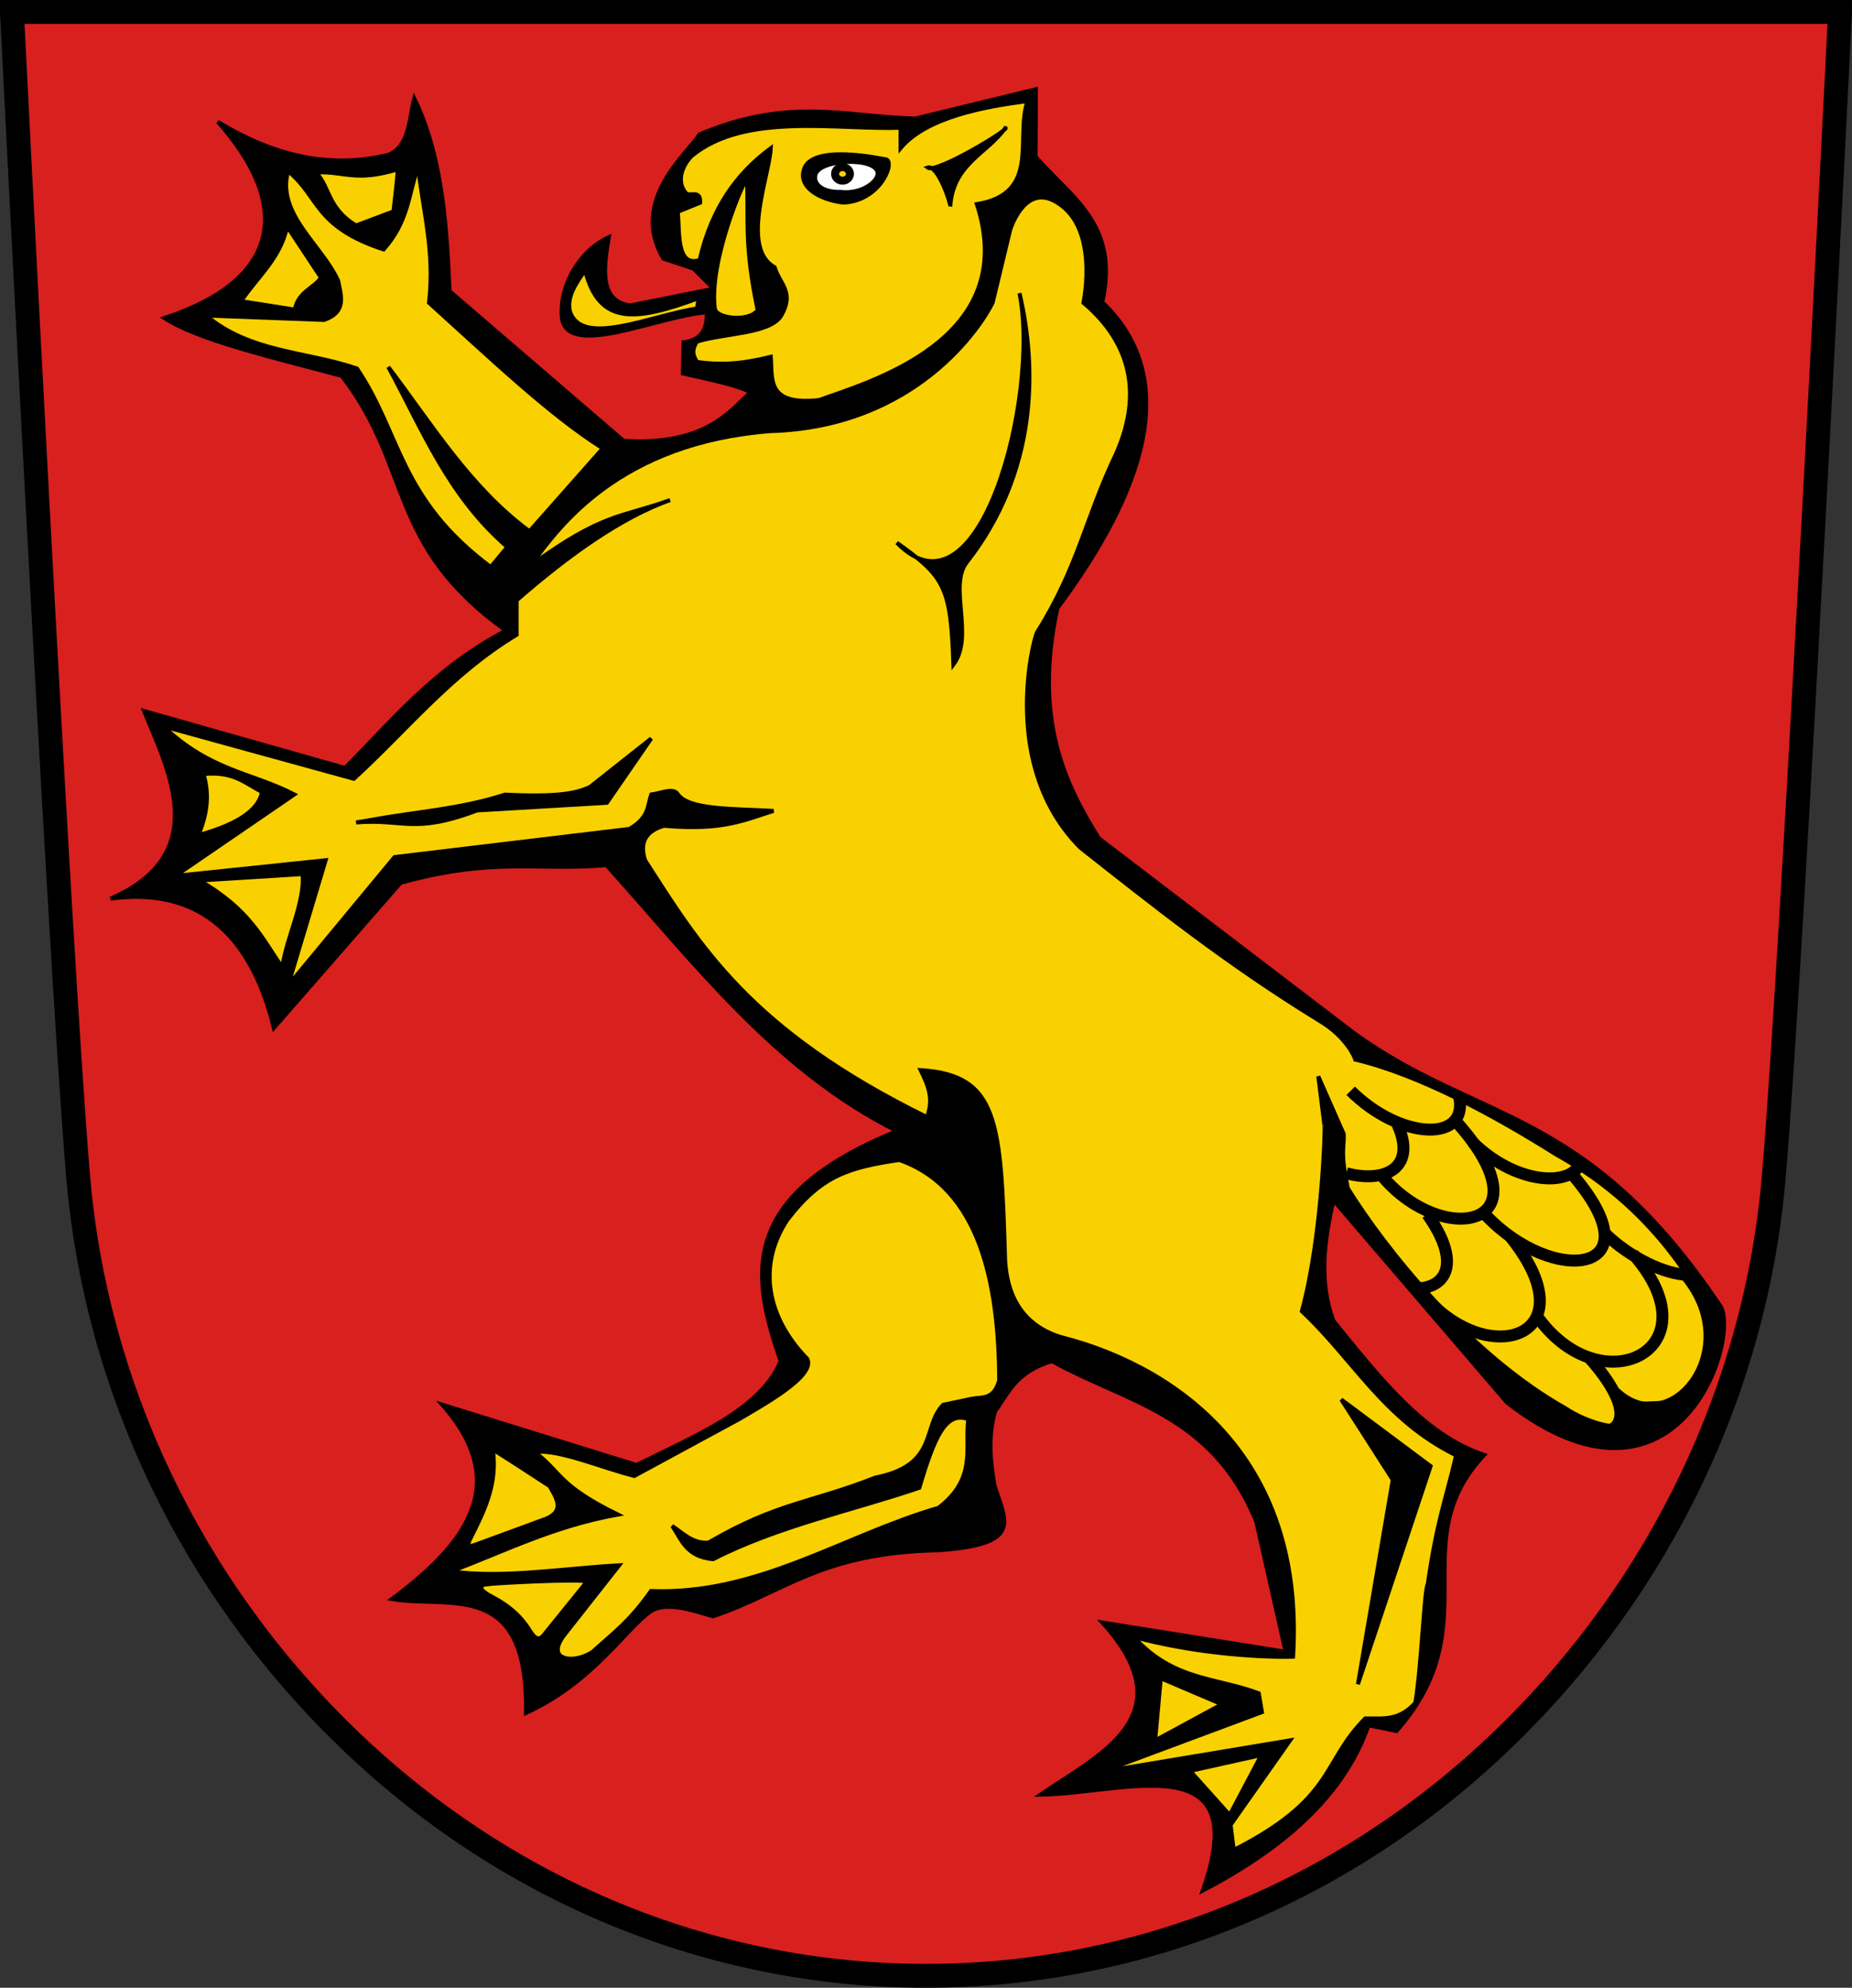 <?xml version="1.0" encoding="UTF-8" standalone="no"?>
<!-- Created with Inkscape (http://www.inkscape.org/) -->
<svg
   xmlns:dc="http://purl.org/dc/elements/1.1/"
   xmlns:cc="http://creativecommons.org/ns#"
   xmlns:rdf="http://www.w3.org/1999/02/22-rdf-syntax-ns#"
   xmlns:svg="http://www.w3.org/2000/svg"
   xmlns="http://www.w3.org/2000/svg"
   xmlns:sodipodi="http://sodipodi.sourceforge.net/DTD/sodipodi-0.dtd"
   xmlns:inkscape="http://www.inkscape.org/namespaces/inkscape"
   version="1.0"
   width="465.431"
   height="499.441"
   id="svg3234"
   sodipodi:version="0.32"
   inkscape:version="0.46"
   sodipodi:docname="Wappen_Biberach Heilbronn.svg"
   inkscape:output_extension="org.inkscape.output.svg.inkscape">
  <rect width="100%" height="100%" fill="#333333" stroke="none"/>
  <sodipodi:namedview
     inkscape:window-height="850"
     inkscape:window-width="1436"
     inkscape:pageshadow="2"
     inkscape:pageopacity="0.0"
     guidetolerance="10.0"
     gridtolerance="10.0"
     objecttolerance="10.0"
     borderopacity="1.0"
     bordercolor="#666666"
     pagecolor="#ffffff"
     id="base"
     showgrid="false"
     showguides="true"
     inkscape:guide-bbox="true"
     inkscape:zoom="0.82886231"
     inkscape:cx="-416.74053"
     inkscape:cy="366.56343"
     inkscape:window-x="0"
     inkscape:window-y="14"
     inkscape:current-layer="svg3234" />
  <defs
     id="defs3236">
    <inkscape:perspective
       sodipodi:type="inkscape:persp3d"
       inkscape:vp_x="0 : 257.46085 : 1"
       inkscape:vp_y="0 : 1000 : 0"
       inkscape:vp_z="483.49313 : 257.46085 : 1"
       inkscape:persp3d-origin="241.74657 : 171.64056 : 1"
       id="perspective17" />
    <clipPath
       id="clipPath223">
      <path
         d="M 404.161,505.122 L 404.161,338.712 L 559.342,338.712 L 559.342,505.122"
         id="path225" />
    </clipPath>
    <inkscape:perspective
       id="perspective2454"
       inkscape:persp3d-origin="372.04724 : 350.78739 : 1"
       inkscape:vp_z="744.09448 : 526.18109 : 1"
       inkscape:vp_y="0 : 1000 : 0"
       inkscape:vp_x="0 : 526.18109 : 1"
       sodipodi:type="inkscape:persp3d" />
    <inkscape:perspective
       id="perspective2504"
       inkscape:persp3d-origin="372.04724 : 350.78739 : 1"
       inkscape:vp_z="744.09448 : 526.18109 : 1"
       inkscape:vp_y="0 : 1000 : 0"
       inkscape:vp_x="0 : 526.18109 : 1"
       sodipodi:type="inkscape:persp3d" />
    <inkscape:perspective
       id="perspective8672"
       inkscape:persp3d-origin="372.04724 : 350.78739 : 1"
       inkscape:vp_z="744.09448 : 526.18109 : 1"
       inkscape:vp_y="0 : 1000 : 0"
       inkscape:vp_x="0 : 526.18109 : 1"
       sodipodi:type="inkscape:persp3d" />
    <inkscape:perspective
       id="perspective2476"
       inkscape:persp3d-origin="372.04724 : 350.78739 : 1"
       inkscape:vp_z="744.09448 : 526.18109 : 1"
       inkscape:vp_y="0 : 1000 : 0"
       inkscape:vp_x="0 : 526.18109 : 1"
       sodipodi:type="inkscape:persp3d" />
    <inkscape:perspective
       sodipodi:type="inkscape:persp3d"
       inkscape:vp_x="0 : 526.18109 : 1"
       inkscape:vp_y="0 : 1000 : 0"
       inkscape:vp_z="744.09448 : 526.18109 : 1"
       inkscape:persp3d-origin="372.04724 : 350.78739 : 1"
       id="perspective2510" />
    <inkscape:perspective
       sodipodi:type="inkscape:persp3d"
       inkscape:vp_x="0 : 526.18109 : 1"
       inkscape:vp_y="0 : 1000 : 0"
       inkscape:vp_z="744.09448 : 526.18109 : 1"
       inkscape:persp3d-origin="372.04724 : 350.78739 : 1"
       id="perspective3489" />
    <inkscape:perspective
       sodipodi:type="inkscape:persp3d"
       inkscape:vp_x="0 : 526.18109 : 1"
       inkscape:vp_y="0 : 1000 : 0"
       inkscape:vp_z="744.09448 : 526.18109 : 1"
       inkscape:persp3d-origin="372.04724 : 350.78739 : 1"
       id="perspective3487" />
    <inkscape:perspective
       sodipodi:type="inkscape:persp3d"
       inkscape:vp_x="0 : 526.18109 : 1"
       inkscape:vp_y="0 : 1000 : 0"
       inkscape:vp_z="744.09448 : 526.18109 : 1"
       inkscape:persp3d-origin="372.04724 : 350.78739 : 1"
       id="perspective3485" />
    <clipPath
       id="clipPath3481">
      <path
         id="path3483"
         d="M 404.161,505.122 L 404.161,338.712 L 559.342,338.712 L 559.342,505.122" />
    </clipPath>
    <inkscape:perspective
       id="perspective3479"
       inkscape:persp3d-origin="241.74657 : 171.64056 : 1"
       inkscape:vp_z="483.49313 : 257.46085 : 1"
       inkscape:vp_y="0 : 1000 : 0"
       inkscape:vp_x="0 : 257.46085 : 1"
       sodipodi:type="inkscape:persp3d" />
  </defs>
  <path
     style="fill:#ffffff;fill-opacity:1;fill-rule:nonzero;stroke:none"
     id="path213"
     d="M 4.439,3.838 C 4.439,3.838 16.327,241.175 21.096,296.659 C 25.625,349.371 49.404,399.15 88.051,436.825 C 128.04,475.811 179.923,497.276 234.15,497.276 C 288.374,497.276 340.266,475.811 380.249,436.825 C 418.896,399.15 442.672,349.371 447.198,296.659 C 451.97,241.175 463.867,3.838 463.867,3.838 L 4.439,3.838" />
  <path
     style="fill:#d8201f;fill-opacity:1;stroke:#000000;stroke-width:6.003;stroke-linecap:butt;stroke-linejoin:miter;stroke-miterlimit:4;stroke-dasharray:none;stroke-opacity:1"
     id="path229"
     d="M 3.001,3.001 C 3.001,3.001 14.889,240.339 19.658,295.823 C 24.187,348.534 47.966,398.314 86.614,435.988 C 126.603,474.975 178.486,496.44 232.712,496.44 C 286.936,496.44 338.828,474.975 378.811,435.988 C 417.459,398.314 441.235,348.534 445.761,295.823 C 450.533,240.339 462.43,3.001 462.43,3.001 L 3.001,3.001 z" />
  <path
     style="fill:#000000;fill-rule:evenodd;stroke:#000000;stroke-width:1px;stroke-linecap:butt;stroke-linejoin:miter;stroke-opacity:1"
     d="M 85.883,94.445 C 103.82,117.678 97.036,136.865 127.14,158.436 C 109.327,167.773 98.779,180.742 86.725,192.958 L 36.205,178.644 C 41.806,192.68 53.932,214.454 27.786,225.795 C 49.057,222.958 62.772,233.721 68.825,258.277 L 100.658,221.829 C 123.935,215.32 135.16,218.854 152.4,217.375 C 174.466,241.854 194.777,268.854 225.41,284.192 C 185.119,300.577 188.807,320.639 196.183,341.99 C 191.154,354.21 174.716,360.726 159.978,368.091 L 111.142,352.935 C 128.74,372.849 117.11,387.89 98.513,401.771 C 113.143,404.292 132.776,396.498 132.192,430.398 C 149.084,422.64 157.225,409.267 163.464,404.916 C 167.407,402.166 174.708,404.856 179.188,406.118 C 197.082,400.132 206.22,390.105 235.829,389.526 C 257.332,388.017 252.734,382.325 249.922,373.2 C 248.849,367.006 248.297,360.813 250.07,354.619 C 253.484,349.957 255.234,344.74 264.384,341.99 C 282.883,352.359 304.724,355.211 315.745,382.405 L 323.094,415.023 L 277.014,407.665 C 298.375,431.172 275.972,440.958 261.478,450.93 C 282.764,450.633 315.23,438.224 302.274,475.024 C 326.651,462.285 338.789,448.259 343.922,433.495 L 350.947,434.932 C 374.457,408.348 352.333,387.546 373.001,365.565 C 357.659,360.44 346.519,345.861 335.111,331.886 C 331.363,321.782 332.852,311.678 335.111,301.574 L 378.732,352.418 C 421.005,385.153 437.042,338.141 432.563,328.462 C 398.743,277.865 371.559,282.283 340.163,259.475 L 276.172,210.64 C 267.664,197.034 259.667,180.746 265.744,152.81 C 287.456,123.63 297.276,95.211 277.014,75.922 C 281.352,56.513 269.602,50.002 260.255,39.392 L 260.336,22.415 L 230.081,29.774 C 212.623,29.411 198.689,24.173 175.813,33.741 C 172.859,38.519 158.051,50.315 166.714,64.976 L 174.291,67.502 L 179.343,72.554 L 158.294,76.763 C 150.715,75.564 151.621,67.765 152.999,59.6 C 145.791,62.92 140.43,71.53 141.216,79.985 C 142.865,90.08 164.749,79.57 177.659,78.447 C 177.635,82.137 176.807,85.346 171.765,86.025 L 171.603,93.822 C 178.674,95.433 186.412,97.044 188.605,98.655 C 184.055,102.304 178.204,112.151 156.691,110.742 L 112.988,73.152 C 112.291,58.911 111.62,40.105 104.107,24.722 C 102.772,29.826 102.929,36.714 97.671,38.874 C 82.821,42.547 68.565,39.085 54.729,30.591 C 73.02,51.139 71.331,70.008 41.338,79.913 C 49.778,85.469 68.744,89.856 85.883,94.445 z"
     id="path2482"
     sodipodi:nodetypes="ccccccccccccccscccccccccccccccccccccccccccccccccccccccccc" />
  <path
     style="fill:#f9d100;fill-opacity:1;fill-rule:evenodd;stroke:#000000;stroke-width:1px;stroke-linecap:butt;stroke-linejoin:miter;stroke-opacity:1"
     d="M 134.304,364.757 C 141.203,369.997 140.137,373.113 155.262,380.546 C 139.022,383.479 126.928,389.729 113.379,394.813 C 126.04,396.665 141.361,394.085 155.61,393.292 L 141.533,411.173 C 136.995,417.658 145.01,417.925 149.052,414.911 C 154.506,409.963 158.147,407.436 163.6,399.76 C 190.549,400.773 211.801,385.833 235.888,378.834 C 245.527,371.415 242.399,363.996 243.339,356.577 C 237.626,354.527 234.832,361.105 231.038,373.824 C 214.388,379.477 195.324,383.494 179.199,391.77 C 172.355,391.117 171.315,386.837 168.926,383.4 C 171.714,385.307 174.157,387.903 178.058,387.585 C 195.488,377.433 203.598,377.706 219.97,371.257 C 235.928,368.115 231.64,358.495 237.03,352.962 L 244.258,351.441 C 246.799,350.95 249.68,351.819 251.107,346.875 C 251.019,322.528 246.241,298.523 225.995,291.454 C 213.329,293.338 206.426,295.33 197.842,306.546 C 190.358,317.864 192.614,330.918 202.883,341.422 C 205.09,345.773 191.666,353.038 185.92,356.482 L 159.415,370.844 C 150.997,368.743 140.986,364.253 134.304,364.757 z"
     id="path2484"
     sodipodi:nodetypes="ccccccccccccccccccccccc" />
  <path
     style="fill:#f9d100;fill-opacity:1;fill-rule:evenodd;stroke:#000000;stroke-width:1px;stroke-linecap:butt;stroke-linejoin:miter;stroke-opacity:1"
     d="M 118.431,386.158 C 121.524,379.999 124.667,373.664 124.04,365.808 C 123.718,363.957 124.085,364.377 125.469,365.23 C 130.162,368.153 138.535,373.732 138.075,373.354 C 139.892,376.499 142.389,380.027 136.077,382.011 L 119.747,388.01 C 117.248,388.964 117.302,388.377 118.431,386.158 z"
     id="path2486"
     sodipodi:nodetypes="ccccccc" />
  <path
     style="fill:#f9d100;fill-opacity:1;fill-rule:evenodd;stroke:#000000;stroke-width:1px;stroke-linecap:butt;stroke-linejoin:miter;stroke-opacity:1"
     d="M 137.011,410.341 L 147.477,397.409 C 146.279,396.592 123.103,397.837 122.754,398.051 C 119.621,398.175 120.989,399.843 123.399,401.048 C 128.266,403.607 131.088,406.283 133.348,409.983 C 134.346,411.44 135.381,412.678 137.011,410.341 z"
     id="path2488"
     sodipodi:nodetypes="cccccc" />
  <path
     style="fill:#f9d100;fill-opacity:1;fill-rule:evenodd;stroke:#000000;stroke-width:1px;stroke-linecap:butt;stroke-linejoin:miter;stroke-opacity:1"
     d="M 291.721,421.687 L 307.045,428.214 L 290.302,437.295 L 291.721,421.687 z"
     id="path2492" />
  <path
     style="fill:#f9d100;fill-opacity:1;fill-rule:evenodd;stroke:#000000;stroke-width:1px;stroke-linecap:butt;stroke-linejoin:miter;stroke-opacity:1"
     d="M 299.099,444.956 L 316.977,440.984 L 309.031,456.024 L 299.099,444.956 z"
     id="path2494" />
  <path
     style="fill:#f9d100;fill-opacity:1;fill-rule:evenodd;stroke:#000000;stroke-width:1px;stroke-linecap:butt;stroke-linejoin:miter;stroke-opacity:1"
     d="M 133.06,133.478 L 151.487,112.657 C 138.224,104.346 122.82,89.611 107.812,76.064 C 109.302,63.208 106.317,53.037 105.057,41.832 C 102.707,48.783 102.622,55.734 96.401,62.686 C 78.91,56.919 80.4,49.57 72.399,43.012 C 69.455,53.78 80.793,61.374 84.99,70.555 C 85.716,74.354 87.211,78.363 81.449,80.392 L 51.807,79.277 C 62.81,88.613 77.044,88.251 89.712,92.59 C 100.912,109.214 100.198,125.211 123.321,142.463 L 127.485,137.446 C 112.617,124.59 106.142,107.919 97.581,92.196 C 108.572,106.673 118.079,122.422 133.06,133.478 z"
     id="path2496"
     sodipodi:nodetypes="cccccccccccccc" />
  <path
     style="fill:#f9d100;fill-opacity:1;fill-rule:evenodd;stroke:#000000;stroke-width:1px;stroke-linecap:butt;stroke-linejoin:miter;stroke-opacity:1"
     d="M 72.163,56.915 C 70.479,64.898 64.858,69.376 60.595,75.67 L 74.104,77.802 C 74.825,73.341 79.001,72.349 80.662,69.768 L 72.163,56.915 z"
     id="path2498"
     sodipodi:nodetypes="ccccc" />
  <path
     style="fill:#f9d100;fill-opacity:1;fill-rule:evenodd;stroke:#000000;stroke-width:1px;stroke-linecap:butt;stroke-linejoin:miter;stroke-opacity:1"
     d="M 79.416,43.333 C 82.967,47.061 82.274,52.237 89.45,56.652 L 98.893,53.111 C 99.183,50.128 99.798,45.621 99.975,42.553 C 89.159,45.797 86.753,42.989 79.416,43.333 z"
     id="path2500"
     sodipodi:nodetypes="ccccc" />
  <path
     style="fill:#f9d100;fill-opacity:1;fill-rule:evenodd;stroke:#000000;stroke-width:1px;stroke-linecap:butt;stroke-linejoin:miter;stroke-opacity:1"
     d="M 331.305,270.44 L 337.703,284.924 C 337.822,288.81 336.786,289.231 338.707,298.519 C 348.012,313.62 369.373,340.365 393.473,353.856 C 395.803,355.429 400.29,357.745 405.45,358.416 C 408.525,358.815 404.458,354.49 407.698,353.215 C 410.874,351.965 421.361,353.809 424.098,349.987 C 424.945,348.804 425.757,347.475 426.525,345.987 C 432.652,334.493 426.244,325.373 422.807,318.763 C 414.291,306.509 403.626,297.038 391.113,290.113 C 375.168,280.061 356.5,270.018 340.607,266.236 C 340.575,266.055 338.658,260.652 331.471,256.409 C 308.301,242.189 290.232,227.767 271.497,212.993 C 251.063,192.482 259.809,160.38 260.59,158.922 C 271.015,142.417 272.814,129.925 280.51,113.966 C 288.027,96.868 282.407,84.645 272.284,76.064 C 272.284,76.064 276.596,56.117 264.588,50.323 C 257.244,46.781 253.882,57.718 253.882,57.718 L 249.462,76.064 C 246.562,81.959 230.238,107.279 193.589,108.329 C 155.798,111.298 140.471,132.225 133.479,142 C 151.69,128.706 156.078,130.101 168.407,125.642 C 156.225,130.005 143.245,139.155 129.846,150.824 L 129.846,159.48 C 113.205,169.546 102.319,183.449 88.925,195.68 L 41.013,182.488 C 53.135,193.871 62.998,193.963 73.973,199.615 L 44.069,220.075 L 81.842,216.14 L 72.399,247.618 L 99.155,215.353 L 158.176,208.271 C 163.18,205.386 162.644,202.5 163.685,199.615 C 166.079,199.345 169.142,197.794 170.3,199.496 C 173.051,203.535 184.18,203.154 194.404,203.75 C 187.288,205.884 182.061,208.827 166.833,207.484 C 164.194,208.294 160.159,210.17 162.111,216.14 C 175.82,237.46 188.376,258.757 232.936,280.67 C 234.813,275.935 233.052,272.412 231.362,268.866 C 250.939,270.131 251.554,281.604 252.61,316.87 C 252.949,321.378 254.161,331.763 265.988,335.756 C 267.886,336.645 329.125,347.779 324.981,416.254 C 318.31,416.464 301.225,415.756 284.948,411.303 C 294.926,422.397 305.831,421.443 316.353,425.468 L 317.14,430.19 L 277.005,445.142 L 324.222,437.273 L 309.27,458.52 L 310.057,464.816 C 335.686,451.806 332.092,442.781 343.109,431.764 C 347.306,431.715 351.503,432.542 355.7,427.829 C 357.274,418.123 357.963,398.967 358.82,398.026 C 361.19,381.556 363.56,376.168 365.93,365.66 C 347.766,356.74 340.089,341.527 327.169,329.461 C 332.314,310.715 333.045,282.901 332.879,283.031 L 331.305,270.44 z"
     id="path2502"
     sodipodi:nodetypes="ccccssscccccccccsccccccccccccccccscccccccccccccccccccccc" />
  <path
     style="fill:#f9d100;fill-opacity:1;fill-rule:evenodd;stroke:#000000;stroke-width:1px;stroke-linecap:butt;stroke-linejoin:miter;stroke-opacity:1"
     d="M 194.669,67.142 C 186.032,62.369 193.341,44.227 193.707,37.23 C 185.182,43.537 178.88,52.145 175.806,65.359 C 169.815,67.221 170.884,57.865 170.322,53.213 L 175.955,50.938 C 176.173,47.508 173.214,49.447 172.454,48.58 C 169.367,45.059 172.371,40.538 173.889,39.148 C 187.244,28.172 210.438,32.662 226.311,32.116 L 226.311,37.23 C 232.817,29.459 247.395,26.785 258.235,25.407 C 255.043,34.564 261.681,48.637 245.49,51.295 C 256.661,85.564 217.977,96.057 205.853,100.52 C 192.531,101.956 194.163,95.235 193.707,89.652 C 188.205,90.982 182.475,92.009 175.167,90.931 C 174.403,89.608 173.557,88.326 175.167,85.817 C 182.214,83.694 193.321,83.891 196.264,79.424 C 199.78,73.422 196.021,71.522 194.669,67.142 z"
     id="path2504"
     sodipodi:nodetypes="cccccsccccccccccc" />
  <path
     style="fill:#f9d100;fill-opacity:1;fill-rule:evenodd;stroke:#000000;stroke-width:1px;stroke-linecap:butt;stroke-linejoin:miter;stroke-opacity:1"
     d="M 190.416,77.963 C 186.942,61.33 188.161,55.683 187.724,45.124 C 187.339,44.206 178.115,65.388 179.642,77.506 C 179.962,80.043 188.034,80.985 190.416,77.963 z"
     id="path2506"
     sodipodi:nodetypes="ccsc" />
  <path
     style="fill:#f9d100;fill-opacity:1;fill-rule:evenodd;stroke:#000000;stroke-width:1px;stroke-linecap:butt;stroke-linejoin:miter;stroke-opacity:1"
     d="M 147.038,67.916 C 144.842,71.142 142.442,74.328 143.202,78.145 C 146.106,87.442 163.376,79.291 175.167,77.506 L 175.578,74.908 C 159.701,80.778 150.553,81.826 147.038,67.916 z"
     id="path2510"
     sodipodi:nodetypes="ccccc" />
  <path
     style="fill:#f9d100;fill-opacity:1;fill-rule:evenodd;stroke:#000000;stroke-width:1px;stroke-linecap:butt;stroke-linejoin:miter;stroke-opacity:1"
     d="M 51.144,194.497 C 52.803,199.959 51.898,204.993 49.865,209.84 C 60.517,206.883 65.064,203.163 65.848,198.972 C 61.641,196.901 58.79,193.701 51.144,194.497 z"
     id="path2512"
     sodipodi:nodetypes="cccc" />
  <path
     style="fill:#f9d100;fill-opacity:1;fill-rule:evenodd;stroke:#000000;stroke-width:1px;stroke-linecap:butt;stroke-linejoin:miter;stroke-opacity:1"
     d="M 50.106,221.237 C 62.81,228.519 65.863,235.801 70.962,243.084 C 71.821,235.911 76.639,226.948 76.046,219.616 L 50.106,221.237 z"
     id="path2514"
     sodipodi:nodetypes="cccc" />
  <path
     style="fill:#000000;fill-rule:evenodd;stroke:#000000;stroke-width:1px;stroke-linecap:butt;stroke-linejoin:miter;stroke-opacity:1"
     d="M 93.337,206.004 C 104.517,203.923 115.178,203.398 126.91,199.658 C 139.197,200.247 144.523,199.532 148.317,197.694 L 163.66,185.547 L 152.516,201.711 L 119.912,203.629 C 103.884,209.659 101.578,205.694 89.501,206.644 L 93.337,206.004 z"
     id="path2516"
     sodipodi:nodetypes="cccccccc" />
  <path
     style="fill:#000000;fill-rule:evenodd;stroke:#000000;stroke-width:1px;stroke-linecap:butt;stroke-linejoin:miter;stroke-opacity:1"
     d="M 225.396,136.368 C 237.465,144.988 238.929,147.428 239.595,167.007 C 244.925,159.968 238.31,147.236 242.951,141.305 C 260.635,118.708 260.727,92.804 256.216,73.67 C 261.346,99.404 246.252,157.786 225.396,136.368 z"
     id="path2518"
     sodipodi:nodetypes="ccscc" />
  <path
     style="fill:#000000;fill-rule:evenodd;stroke:#000000;stroke-width:1px;stroke-linecap:butt;stroke-linejoin:miter;stroke-opacity:1"
     d="M 202.401,41.705 C 199.896,46.65 205.512,50.099 211.863,50.911 C 220.898,50.602 224.918,41.268 222.822,40.08 C 216.263,38.8 205.211,37.294 202.401,41.705 z"
     id="path2520"
     sodipodi:nodetypes="cccc" />
  <path
     style="fill:#ffffff;fill-rule:evenodd;stroke:#000000;stroke-width:1px;stroke-linecap:butt;stroke-linejoin:miter;stroke-opacity:1"
     d="M 204.885,44.262 C 204.586,46.09 206.375,48.297 211.297,48.226 C 216.495,48.803 220.518,45.684 220.557,43.623 C 220.605,39.303 205.095,39.896 204.885,44.262 z"
     id="path2522"
     sodipodi:nodetypes="cccc" />
  <path
     style="fill:#000000;fill-rule:evenodd;stroke:#000000;stroke-width:1px;stroke-linecap:butt;stroke-linejoin:miter;stroke-opacity:1"
     d="M 238.805,51.861 C 238.953,51.117 235.677,41.25 233.106,42.107 C 235.165,43.754 254.198,32.206 252.652,32.153 C 248.112,38.613 239.559,41.075 238.805,51.861 z"
     id="path2524"
     sodipodi:nodetypes="cccc" />
  <path
     sodipodi:type="arc"
     style="opacity:1;fill:#f9d100;fill-opacity:1;fill-rule:nonzero;stroke:#000000;stroke-width:2;stroke-linecap:square;stroke-linejoin:miter;stroke-miterlimit:4;stroke-dasharray:none;stroke-opacity:1"
     id="path2526"
     sodipodi:cx="211.73491"
     sodipodi:cy="43.696175"
     sodipodi:rx="1.8630918"
     sodipodi:ry="1.6987014"
     d="M 213.598,43.696 A 1.863,1.699 0 1 1 209.872,43.696 A 1.863,1.699 0 1 1 213.598,43.696 z"
     transform="translate(5.5770897e-8,3.0557709e-6)" />
  <path
     style="fill:none;fill-rule:evenodd;stroke:#000000;stroke-width:3;stroke-linecap:butt;stroke-linejoin:miter;stroke-miterlimit:4;stroke-dasharray:none;stroke-opacity:1"
     d="M 366.368,282.279 C 389.232,308.17 362.944,313.57 347.689,295.894"
     id="path3298"
     sodipodi:nodetypes="cc" />
  <path
     style="fill:none;fill-rule:evenodd;stroke:#000000;stroke-width:3;stroke-linecap:butt;stroke-linejoin:miter;stroke-miterlimit:4;stroke-dasharray:none;stroke-opacity:1"
     d="M 379.309,310.439 C 399.112,334.709 376.184,343.882 359.85,327.647"
     id="path3300"
     sodipodi:nodetypes="cc" />
  <path
     style="fill:none;fill-rule:evenodd;stroke:#000000;stroke-width:3;stroke-linecap:butt;stroke-linejoin:miter;stroke-miterlimit:4;stroke-dasharray:none;stroke-opacity:1"
     d="M 394.462,294.311 C 417.326,320.201 390.423,323.501 373.187,305.105"
     id="path3302"
     sodipodi:nodetypes="cc" />
  <path
     style="fill:none;fill-rule:evenodd;stroke:#000000;stroke-width:3;stroke-linecap:butt;stroke-linejoin:miter;stroke-miterlimit:4;stroke-dasharray:none;stroke-opacity:1"
     d="M 410.41,315.09 C 431.294,338.82 402.92,353.184 386.765,331.368"
     id="path3304"
     sodipodi:nodetypes="cc" />
  <path
     style="fill:none;fill-rule:evenodd;stroke:#000000;stroke-width:3;stroke-linecap:butt;stroke-linejoin:miter;stroke-miterlimit:4;stroke-dasharray:none;stroke-opacity:1"
     d="M 399.008,340.708 C 419.532,363.537 397.129,365.592 380.794,349.357"
     id="path3306"
     sodipodi:nodetypes="cc" />
  <path
     style="fill:none;fill-rule:evenodd;stroke:#000000;stroke-width:3;stroke-linecap:butt;stroke-linejoin:miter;stroke-miterlimit:4;stroke-dasharray:none;stroke-opacity:1"
     d="M 423.853,320.551 C 439.516,339.6 419.828,363.469 405.654,349.754"
     id="path3308"
     sodipodi:nodetypes="cc" />
  <path
     style="fill:none;fill-rule:evenodd;stroke:#000000;stroke-width:3;stroke-linecap:butt;stroke-linejoin:miter;stroke-miterlimit:4;stroke-dasharray:none;stroke-opacity:1"
     d="M 424.168,320.311 C 418.548,320.22 409.539,316.055 403.134,309.689"
     id="path3311"
     sodipodi:nodetypes="cc" />
  <path
     style="fill:none;fill-rule:evenodd;stroke:#000000;stroke-width:3;stroke-linecap:butt;stroke-linejoin:miter;stroke-miterlimit:4;stroke-dasharray:none;stroke-opacity:1"
     d="M 351.063,282.227 C 356.265,293.261 348.335,297.405 338.366,294.796"
     id="path3313"
     sodipodi:nodetypes="cs" />
  <path
     style="fill:none;fill-rule:evenodd;stroke:#000000;stroke-width:3;stroke-linecap:butt;stroke-linejoin:miter;stroke-miterlimit:4;stroke-dasharray:none;stroke-opacity:1"
     d="M 366.548,274.893 C 369.755,287.234 352.077,286.626 339.445,274.071"
     id="path3315"
     sodipodi:nodetypes="cc" />
  <path
     style="fill:none;fill-rule:evenodd;stroke:#000000;stroke-width:3;stroke-linecap:butt;stroke-linejoin:miter;stroke-miterlimit:4;stroke-dasharray:none;stroke-opacity:1"
     d="M 397.176,292.302 C 394.303,298.594 380.358,297.194 370.014,286.914"
     id="path3317"
     sodipodi:nodetypes="cc" />
  <path
     style="fill:none;fill-rule:evenodd;stroke:#000000;stroke-width:3;stroke-linecap:butt;stroke-linejoin:miter;stroke-miterlimit:4;stroke-dasharray:none;stroke-opacity:1"
     d="M 358.703,305.103 C 367.091,316.905 363.724,323.205 356.639,323.713"
     id="path3319"
     sodipodi:nodetypes="cs" />
  <path
     style="fill:#000000;fill-rule:evenodd;stroke:#000000;stroke-width:1px;stroke-linecap:butt;stroke-linejoin:miter;stroke-opacity:1"
     d="M 337.084,351.649 L 359.531,368.389 L 341.269,423.176 L 350.02,371.813 L 337.084,351.649 z"
     id="path2490" />
</svg>
